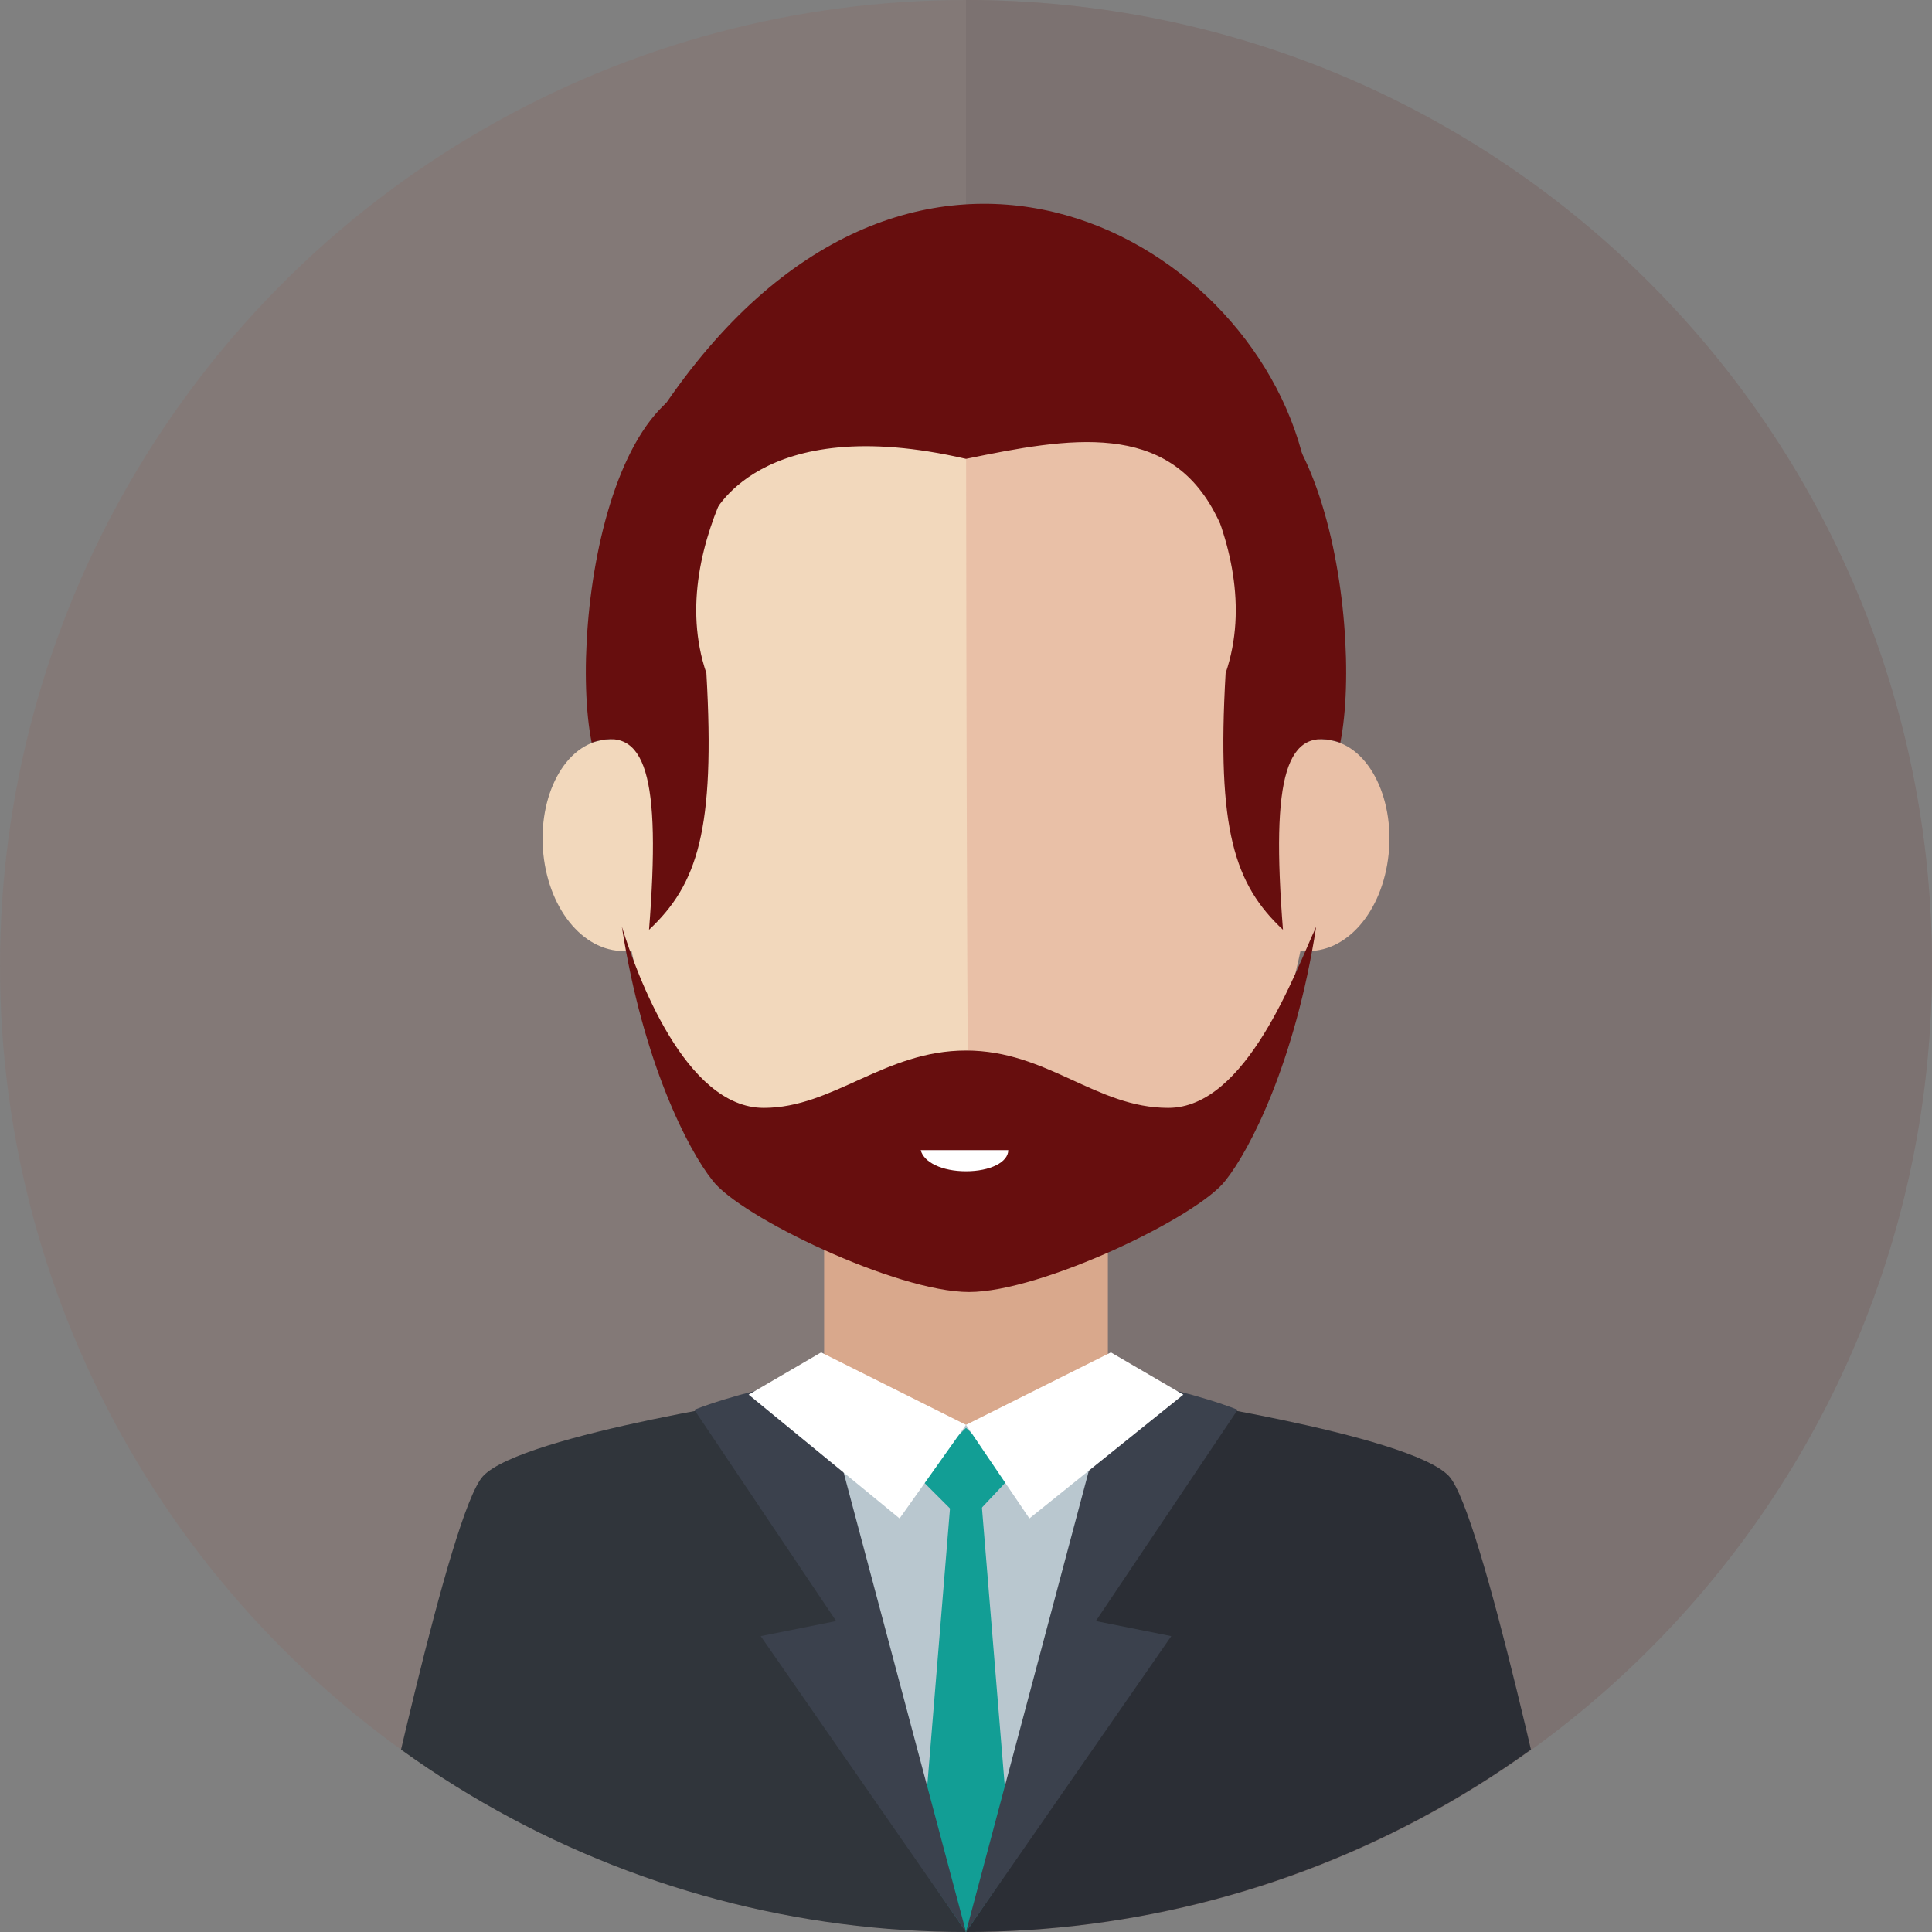 <?xml version="1.0" encoding="utf-8"?>
<!-- Generator: Adobe Illustrator 19.0.0, SVG Export Plug-In . SVG Version: 6.00 Build 0)  -->
<svg version="1.1" id="Layer_1" xmlns="http://www.w3.org/2000/svg" xmlns:xlink="http://www.w3.org/1999/xlink" x="0px" y="0px"
	 viewBox="0 0 64 64" style="enable-background:new 0 0 64 64;" xml:space="preserve">
<rect x="0" y="0" width="64" height="64" fill="#808080" stroke="none"/>
<style type="text/css">
	.st0{fill:#837977;}
	.st1{fill:#7C7271;}
	.st2{clip-path:url(#XMLID_21_);}
	.st3{fill:#2B2E35;}
	.st4{fill:#D9A88C;}
	.st5{fill:#E9C0A7;}
	.st6{fill:#F2D8BC;}
	.st7{fill:#670E0E;}
	.st8{fill:#30353B;}
	.st9{fill:#B9C7CF;}
	.st10{fill:#129E95;}
	.st11{fill:#3B414D;}
	.st12{fill:#FFFFFF;}
</style>
<g id="men_3">
	<g id="XMLID_118_">
		<circle id="XMLID_26_" class="st0" cx="32" cy="32" r="32"/>
		<path id="XMLID_25_" class="st1" d="M64,32C64,14.3,49.7,0,32,0v64C49.7,64,64,49.7,64,32z"/>
	</g>
	<g id="XMLID_20_">
		<defs>
			<circle id="XMLID_1_" cx="32" cy="32" r="32"/>
		</defs>
		<clipPath id="XMLID_21_">
			<use xlink:href="#XMLID_1_"  style="overflow:visible;"/>
		</clipPath>
		<g id="XMLID_22_" class="st2">
			<g id="XMLID_68_">
				<path id="XMLID_24_" class="st3" d="M37.8,46.2c0,0,8.9,1.3,10.2,2.7c1.1,1.2,3.5,12.6,4.1,15.1C36.5,64,32,64,32,64V47.8
					L37.8,46.2z"/>
				<rect id="XMLID_23_" x="27.3" y="40.3" class="st4" width="9.4" height="10.3"/>
				<g id="XMLID_105_">
					<path id="XMLID_19_" class="st5" d="M32,10.7c4.5,0,11.7,2.6,11.7,14.7c0,7-2.3,11.6-3.3,12.9c-0.9,1.2-6.1,3.7-8.5,3.7
						C32,29.6,32,10.7,32,10.7z"/>
					<path id="XMLID_18_" class="st5" d="M46,28.3c0.2-1.9-0.7-3.7-2.1-3.8c-1.3-0.2-2.6,1.2-2.8,3.2c-0.2,1.9,0.7,3.7,2.1,3.8
						C44.6,31.6,45.8,30.2,46,28.3z"/>
				</g>
				<g id="XMLID_98_">
					<path id="XMLID_17_" class="st6" d="M32,10.7c-4.5,0-11.7,2.6-11.7,14.7c0,7,2.3,11.6,3.3,12.9c0.9,1.2,6.1,3.7,8.5,3.7
						C32,29.6,32,10.7,32,10.7z"/>
					<path id="XMLID_15_" class="st6" d="M18,28.3c-0.2-1.9,0.7-3.7,2.1-3.8c1.3-0.2,2.6,1.2,2.8,3.2c0.2,1.9-0.7,3.7-2.1,3.8
						C19.4,31.6,18.2,30.2,18,28.3z"/>
				</g>
				<path id="XMLID_14_" class="st7" d="M25.9,13.2c0,0-4,4.7-2.5,9.1c0.3,5.2-0.3,7-1.9,8.5c0.4-5.1-0.1-6.8-1.9-6.2
					C18.8,20.6,20.4,9.9,25.9,13.2z"/>
				<path id="XMLID_13_" class="st7" d="M38.1,13.2c0,0,4,4.7,2.5,9.1c-0.3,5.2,0.3,7,1.9,8.5c-0.4-5.1,0.1-6.8,1.9-6.2
					C45.2,20.6,43.6,9.9,38.1,13.2z"/>
				<path id="XMLID_12_" class="st8" d="M26.2,46.2c0,0-8.9,1.3-10.2,2.7c-1.1,1.2-3.5,12.6-4.1,15.1C27.5,64,32,64,32,64V47.8
					L26.2,46.2z"/>
				<polyline id="XMLID_11_" class="st9" points="37.9,46 32,47.2 26.1,46 32,64 				"/>
				<polygon id="XMLID_10_" class="st10" points="31.5,49.6 30.5,61.8 32,64 33.5,61.8 32.5,49.6 				"/>
				<path id="XMLID_9_" class="st11" d="M27.7,53.7l-4.7-7c1.3-0.5,2.7-0.8,4.1-1.1L32,64l-6.8-9.8L27.7,53.7z"/>
				<path id="XMLID_8_" class="st11" d="M36.3,53.7l4.7-7c-1.3-0.5-2.7-0.8-4.1-1.1L32,64l6.8-9.8L36.3,53.7z"/>
				<path id="XMLID_71_" class="st10" d="M33.6,48.8L32,50.5l-1.6-1.6l1.6-1.6L33.6,48.8z"/>
				<polygon id="XMLID_6_" class="st12" points="32,47.2 36.8,44.8 39.2,46.2 34.1,50.3 				"/>
				<polygon id="XMLID_5_" class="st12" points="32,47.2 27.2,44.8 24.8,46.2 29.8,50.3 				"/>
			</g>
			<path id="XMLID_4_" class="st7" d="M43.2,15.3C41.4,7.6,30,1.5,21.9,13.6c-0.5,2.4,1.7,3.5,1.7,3.5s1.5-3.5,8.4-1.9
				c3.4-0.7,6.7-1.3,8.3,1.9C41.8,20.2,43.2,15.3,43.2,15.3z"/>
			<path id="XMLID_3_" class="st7" d="M38.7,36.7c-2.4,0-4-1.9-6.7-1.9c-2.7,0-4.4,1.9-6.7,1.9c-2.6,0-4.2-4.4-4.7-6
				c0.7,4.5,2.2,7.4,3,8.4c0.9,1.2,6.1,3.7,8.5,3.7h0l0,0c2.4,0,7.6-2.5,8.5-3.7c0.8-1,2.3-3.9,3-8.4C42.9,32.2,41.3,36.7,38.7,36.7
				z"/>
			<path id="XMLID_2_" class="st12" d="M32,38.8c0.8,0,1.4-0.3,1.4-0.7h-2.9C30.6,38.5,31.2,38.8,32,38.8z"/>
		</g>
	</g>
</g>
</svg>
